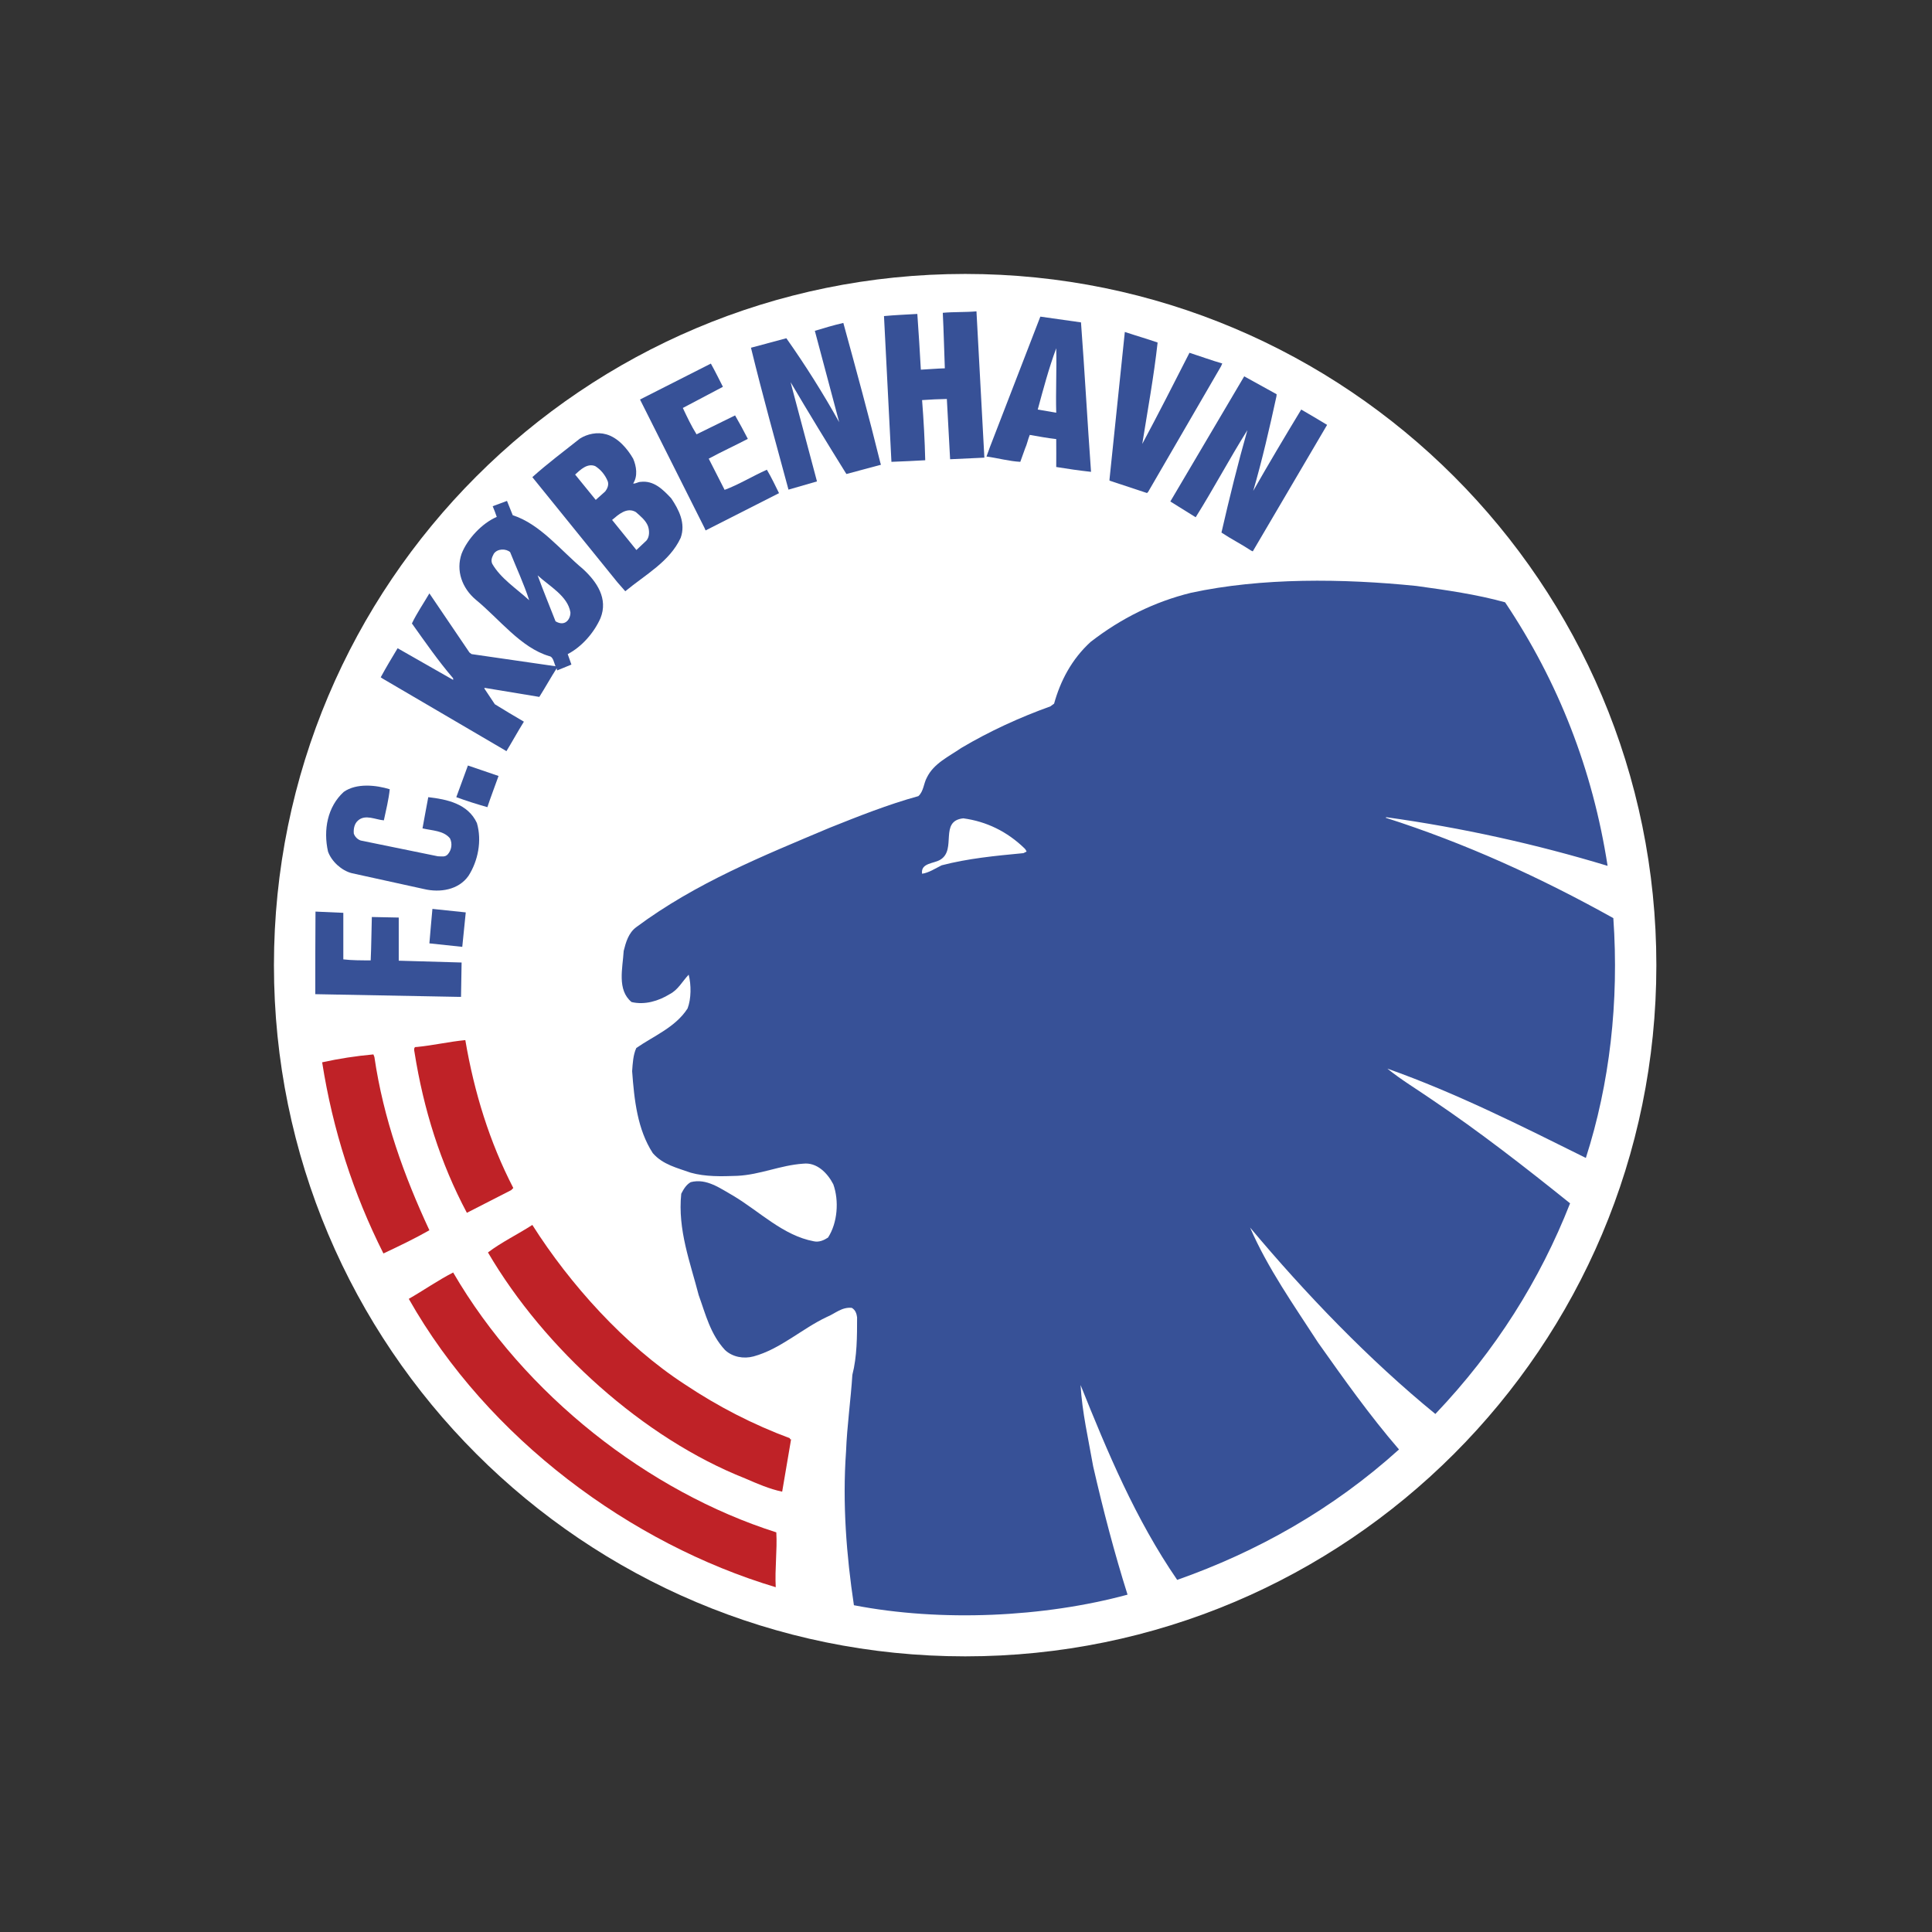 <?xml version="1.0" encoding="UTF-8"?>
<svg xmlns="http://www.w3.org/2000/svg" xmlns:xlink="http://www.w3.org/1999/xlink" width="48px" height="48px" viewBox="-9.5 -9.5 67 67" version="1.1">
<rect x="-9.5" y="-9.5" width="67" height="67" fill="#333333" stroke="none"/>
<g id="surface1">
<path style=" stroke:none;fill-rule:nonzero;fill:rgb(100%,100%,100%);fill-opacity:1;" d="M 47.941 23.973 C 47.941 37.211 37.211 47.941 23.973 47.941 C 10.73 47.941 0 37.211 0 23.973 C 0 10.73 10.73 0 23.973 0 C 37.211 0 47.941 10.73 47.941 23.973 "/>
<path style=" stroke:none;fill-rule:nonzero;fill:rgb(21.569%,31.765%,59.216%);fill-opacity:1;" d="M 23.449 6.426 L 23.336 4.336 C 23.059 4.34 22.762 4.355 22.477 4.375 C 22.531 5.07 22.57 5.766 22.586 6.461 C 22.215 6.48 21.812 6.504 21.414 6.516 L 21.156 1.461 C 21.527 1.426 21.918 1.41 22.312 1.387 C 22.359 2.027 22.398 2.68 22.434 3.32 C 22.73 3.305 22.984 3.281 23.266 3.273 C 23.242 2.648 23.227 1.98 23.195 1.348 C 23.582 1.312 23.98 1.332 24.363 1.297 L 24.637 6.371 Z M 23.449 6.426 "/>
<path style=" stroke:none;fill-rule:nonzero;fill:rgb(21.569%,31.765%,59.216%);fill-opacity:1;" d="M 18.758 1.973 C 19.082 1.875 19.391 1.781 19.746 1.699 C 20.188 3.312 20.629 4.922 21.031 6.555 L 21.051 6.617 L 19.852 6.938 C 19.207 5.902 18.527 4.789 17.918 3.754 L 17.973 3.969 L 18.832 7.195 C 18.473 7.297 18.16 7.387 17.844 7.48 C 17.402 5.848 16.945 4.207 16.543 2.559 L 17.77 2.23 C 18.43 3.164 19.051 4.152 19.602 5.141 Z M 18.758 1.973 "/>
<path style=" stroke:none;fill-rule:nonzero;fill:rgb(21.569%,31.765%,59.216%);fill-opacity:1;" d="M 30.645 2.379 C 30.516 3.551 30.297 4.738 30.113 5.895 C 30.664 4.867 31.219 3.777 31.75 2.734 C 32.125 2.855 32.52 3 32.887 3.105 L 32.844 3.203 L 30.316 7.559 L 30.277 7.598 L 28.977 7.168 L 28.977 7.121 L 29.508 2.012 C 29.895 2.141 30.277 2.25 30.645 2.379 "/>
<path style=" stroke:none;fill-rule:nonzero;fill:rgb(21.569%,31.765%,59.216%);fill-opacity:1;" d="M 27.129 2.578 C 26.871 3.273 26.672 4.023 26.488 4.703 L 27.129 4.812 C 27.109 4.082 27.148 3.312 27.129 2.578 M 27.988 1.68 C 28.117 3.402 28.211 5.141 28.336 6.863 C 27.91 6.816 27.539 6.762 27.129 6.695 C 27.129 6.344 27.133 6.117 27.129 5.727 C 26.816 5.691 26.523 5.637 26.211 5.582 C 26.145 5.742 26.121 5.895 26.047 6.059 L 25.883 6.516 C 25.5 6.496 25.113 6.387 24.711 6.332 L 24.828 6.008 L 26.578 1.48 Z M 27.988 1.68 "/>
<path style=" stroke:none;fill-rule:nonzero;fill:rgb(21.569%,31.765%,59.216%);fill-opacity:1;" d="M 12.695 4.355 L 15.152 3.109 C 15.305 3.383 15.434 3.648 15.57 3.914 L 14.18 4.648 C 14.328 4.961 14.473 5.27 14.656 5.562 L 15.992 4.906 C 16.137 5.156 16.297 5.453 16.434 5.719 C 16.012 5.941 15.516 6.168 15.078 6.406 L 15.629 7.488 C 16.121 7.305 16.598 7.012 17.094 6.789 C 17.258 7.066 17.379 7.328 17.516 7.602 L 14.969 8.895 L 14.93 8.805 Z M 12.695 4.355 "/>
<path style=" stroke:none;fill-rule:nonzero;fill:rgb(21.569%,31.765%,59.216%);fill-opacity:1;" d="M 34.766 4.246 C 34.527 5.344 34.27 6.461 33.961 7.523 C 34.492 6.59 35.059 5.637 35.625 4.703 C 35.949 4.891 36.223 5.051 36.523 5.234 L 33.945 9.621 L 33.887 9.594 C 33.559 9.375 33.191 9.191 32.859 8.969 C 33.137 7.762 33.43 6.57 33.758 5.418 C 33.137 6.406 32.586 7.449 31.965 8.438 L 31.086 7.891 L 33.648 3.551 L 34.773 4.172 Z M 34.766 4.246 "/>
<path style=" stroke:none;fill-rule:nonzero;fill:rgb(21.569%,31.765%,59.216%);fill-opacity:1;" d="M 12.551 8.258 C 12.238 8.074 11.945 8.348 11.727 8.531 L 12.57 9.574 L 12.918 9.246 C 13.027 9.117 13.027 8.914 12.973 8.75 C 12.898 8.551 12.715 8.402 12.551 8.258 M 11.141 6.664 C 10.867 6.555 10.629 6.789 10.445 6.957 L 11.16 7.836 L 11.488 7.543 C 11.562 7.449 11.617 7.32 11.578 7.195 C 11.488 6.973 11.34 6.789 11.141 6.664 M 12.457 6.406 C 12.57 6.664 12.625 7.012 12.457 7.266 C 12.531 7.285 12.625 7.211 12.715 7.211 C 13.172 7.156 13.484 7.469 13.777 7.781 C 14.035 8.164 14.289 8.641 14.105 9.152 C 13.723 9.977 12.883 10.426 12.184 11.004 L 11.91 10.691 L 8.961 7.047 C 9.492 6.57 10.059 6.148 10.609 5.711 C 10.867 5.547 11.215 5.473 11.523 5.562 C 11.926 5.672 12.258 6.059 12.457 6.406 "/>
<path style=" stroke:none;fill-rule:nonzero;fill:rgb(21.569%,31.765%,59.216%);fill-opacity:1;" d="M 9.145 10.453 C 9.344 11 9.562 11.523 9.766 12.047 C 10.117 12.254 10.293 11.941 10.281 11.734 C 10.188 11.168 9.555 10.832 9.145 10.453 M 7.625 9.703 C 7.57 9.812 7.512 9.918 7.57 10.051 C 7.863 10.562 8.41 10.91 8.852 11.316 C 8.668 10.746 8.41 10.199 8.191 9.648 C 8.047 9.52 7.75 9.52 7.625 9.703 M 8.281 8.367 C 9.234 8.676 9.93 9.574 10.719 10.234 C 11.195 10.672 11.598 11.258 11.324 11.938 C 11.105 12.434 10.684 12.926 10.188 13.184 L 10.316 13.547 L 9.82 13.75 L 9.805 13.676 C 9.602 13.992 9.41 14.34 9.203 14.668 L 7.312 14.355 L 7.293 14.371 L 7.66 14.922 C 7.988 15.125 8.32 15.324 8.668 15.527 C 8.449 15.879 8.262 16.223 8.062 16.551 L 8.008 16.516 L 3.766 14.031 L 3.703 13.988 C 3.895 13.633 4.09 13.312 4.289 12.98 C 4.938 13.352 5.574 13.715 6.215 14.078 L 6.215 14.023 C 5.699 13.422 5.242 12.762 4.785 12.121 C 4.949 11.773 5.188 11.426 5.391 11.078 L 6.781 13.129 L 6.855 13.184 L 9.766 13.605 C 9.711 13.492 9.691 13.277 9.547 13.254 C 8.559 12.961 7.824 11.973 7 11.297 C 6.523 10.895 6.305 10.289 6.508 9.703 C 6.707 9.191 7.215 8.645 7.727 8.426 C 7.688 8.309 7.641 8.184 7.586 8.055 L 8.082 7.871 Z M 8.281 8.367 "/>
<path style=" stroke:none;fill-rule:nonzero;fill:rgb(21.569%,31.765%,59.216%);fill-opacity:1;" d="M 6.727 17.047 L 7.789 17.41 C 7.664 17.762 7.516 18.145 7.402 18.492 C 7.035 18.387 6.672 18.273 6.324 18.145 Z M 6.727 17.047 "/>
<path style=" stroke:none;fill-rule:nonzero;fill:rgb(21.569%,31.765%,59.216%);fill-opacity:1;" d="M 4.016 17.871 C 3.98 18.219 3.887 18.602 3.812 18.949 C 3.523 18.926 3.172 18.73 2.918 18.953 C 2.789 19.062 2.754 19.246 2.77 19.41 C 2.809 19.52 2.898 19.609 3.008 19.648 L 5.684 20.195 C 5.812 20.195 5.938 20.234 6.031 20.125 C 6.16 19.977 6.195 19.758 6.105 19.574 C 5.883 19.301 5.496 19.309 5.152 19.227 C 5.223 18.844 5.281 18.512 5.352 18.145 C 5.992 18.219 6.727 18.367 7.039 19.043 C 7.219 19.664 7.074 20.363 6.746 20.875 C 6.398 21.367 5.754 21.461 5.207 21.332 L 2.699 20.781 C 2.348 20.691 2 20.379 1.875 20.031 C 1.707 19.281 1.855 18.477 2.422 17.961 C 2.863 17.652 3.539 17.723 4.016 17.871 "/>
<path style=" stroke:none;fill-rule:nonzero;fill:rgb(21.569%,31.765%,59.216%);fill-opacity:1;" d="M 6.652 22.141 L 6.531 23.336 C 6.141 23.293 5.754 23.254 5.391 23.215 C 5.426 22.828 5.457 22.406 5.496 22.02 Z M 6.652 22.141 "/>
<path style=" stroke:none;fill-rule:nonzero;fill:rgb(21.569%,31.765%,59.216%);fill-opacity:1;" d="M 2.406 23.77 C 2.699 23.805 3.027 23.805 3.355 23.805 C 3.379 23.324 3.379 22.789 3.395 22.301 L 4.328 22.32 L 4.328 23.816 L 6.508 23.879 L 6.488 25.07 L 6.379 25.07 L 1.434 24.977 C 1.434 24.008 1.434 23.039 1.441 22.113 L 2.406 22.156 Z M 2.406 23.77 "/>
<path style=" stroke:none;fill-rule:nonzero;fill:rgb(74.902%,13.333%,15.294%);fill-opacity:1;" d="M 6.637 26.57 C 6.945 28.383 7.477 30.105 8.301 31.699 L 8.227 31.773 L 6.691 32.559 C 5.773 30.836 5.188 28.969 4.875 26.992 C 4.859 26.918 4.84 26.789 4.949 26.809 C 5.52 26.754 6.066 26.625 6.637 26.57 "/>
<path style=" stroke:none;fill-rule:nonzero;fill:rgb(74.902%,13.333%,15.294%);fill-opacity:1;" d="M 3.484 27.156 C 3.797 29.301 4.512 31.277 5.391 33.164 C 4.875 33.457 4.344 33.711 3.797 33.969 C 2.754 31.898 2.039 29.684 1.672 27.34 C 2.258 27.211 2.844 27.121 3.449 27.066 Z M 3.484 27.156 "/>
<path style=" stroke:none;fill-rule:nonzero;fill:rgb(74.902%,13.333%,15.294%);fill-opacity:1;" d="M 14.254 38.512 C 15.406 39.281 16.617 39.902 17.898 40.379 C 17.879 40.398 17.898 40.414 17.918 40.414 L 17.934 40.414 L 17.625 42.23 C 17.184 42.137 16.762 41.953 16.34 41.77 C 12.824 40.379 9.383 37.285 7.422 33.934 C 7.879 33.586 8.449 33.309 8.961 32.98 C 10.262 35.031 12.164 37.156 14.254 38.512 "/>
<path style=" stroke:none;fill-rule:nonzero;fill:rgb(74.902%,13.333%,15.294%);fill-opacity:1;" d="M 6.215 34.629 C 8.688 38.879 12.988 42.23 17.422 43.641 C 17.457 44.262 17.367 44.902 17.402 45.543 C 12.387 44.043 7.422 40.398 4.676 35.543 C 5.188 35.25 5.684 34.902 6.215 34.629 "/>
<path style=" stroke:none;fill-rule:nonzero;fill:rgb(21.569%,31.765%,59.216%);fill-opacity:1;" d="M 23.906 18.879 C 23.062 18.969 23.684 19.957 23.117 20.309 C 22.898 20.453 22.422 20.418 22.477 20.801 C 22.715 20.766 22.934 20.617 23.156 20.508 C 24.07 20.27 25.004 20.18 25.992 20.086 L 26.102 20.031 C 26.086 19.996 26.066 19.957 26.031 19.922 C 25.426 19.336 24.711 18.988 23.906 18.879 M 42.695 11.387 C 44.547 14.152 45.734 17.195 46.25 20.527 C 43.777 19.777 41.211 19.207 38.574 18.84 L 38.555 18.859 C 41.305 19.738 43.922 20.93 46.449 22.34 C 46.652 25.25 46.32 28.09 45.496 30.656 C 43.246 29.539 40.992 28.402 38.613 27.559 C 39.086 27.945 39.637 28.273 40.168 28.641 C 41.797 29.738 43.375 30.965 44.949 32.23 C 43.906 34.887 42.367 37.34 40.277 39.535 C 37.988 37.668 35.754 35.344 33.852 33.07 C 34.453 34.465 35.371 35.766 36.211 37.062 C 37.109 38.328 37.988 39.574 39.016 40.766 C 36.707 42.852 34.086 44.316 31.324 45.289 C 29.875 43.18 28.906 40.855 27.973 38.531 C 28.027 39.48 28.246 40.414 28.41 41.352 C 28.758 42.871 29.145 44.352 29.602 45.801 C 26.707 46.586 23.137 46.754 20.113 46.168 C 19.855 44.445 19.711 42.648 19.84 40.836 C 19.875 39.941 20.004 39.043 20.059 38.18 C 20.223 37.539 20.223 36.844 20.223 36.184 C 20.207 36.059 20.168 35.93 20.039 35.855 C 19.691 35.82 19.453 36.059 19.18 36.168 C 18.32 36.57 17.566 37.285 16.633 37.539 C 16.285 37.633 15.902 37.559 15.645 37.32 C 15.133 36.77 14.969 36.074 14.73 35.414 C 14.438 34.281 13.996 33.145 14.125 31.898 C 14.199 31.754 14.289 31.59 14.453 31.496 C 15.004 31.352 15.48 31.715 15.938 31.973 C 16.855 32.523 17.66 33.348 18.723 33.547 C 18.906 33.586 19.07 33.512 19.215 33.418 C 19.547 32.906 19.602 32.137 19.398 31.57 C 19.199 31.184 18.832 30.801 18.355 30.855 C 17.551 30.91 16.871 31.238 16.066 31.277 C 15.516 31.297 14.969 31.312 14.453 31.168 C 13.996 31.004 13.484 30.891 13.137 30.488 C 12.605 29.664 12.496 28.656 12.422 27.648 C 12.441 27.375 12.457 27.082 12.566 26.844 C 13.172 26.422 13.922 26.129 14.344 25.473 C 14.473 25.141 14.473 24.648 14.383 24.301 C 14.16 24.535 14.016 24.828 13.723 24.977 C 13.336 25.215 12.859 25.359 12.402 25.25 C 11.891 24.828 12.094 24.078 12.129 23.477 C 12.203 23.184 12.293 22.852 12.566 22.652 C 14.637 21.113 16.965 20.18 19.27 19.207 C 20.277 18.805 21.285 18.402 22.348 18.109 C 22.531 17.945 22.531 17.668 22.641 17.469 C 22.879 16.973 23.41 16.734 23.832 16.441 C 24.82 15.855 25.863 15.379 26.926 14.996 L 27.055 14.902 C 27.273 14.117 27.66 13.367 28.32 12.762 C 29.383 11.938 30.535 11.371 31.797 11.059 C 34.254 10.527 37.074 10.562 39.617 10.82 C 40.664 10.965 41.707 11.113 42.695 11.387 "/>
</g>
</svg>
